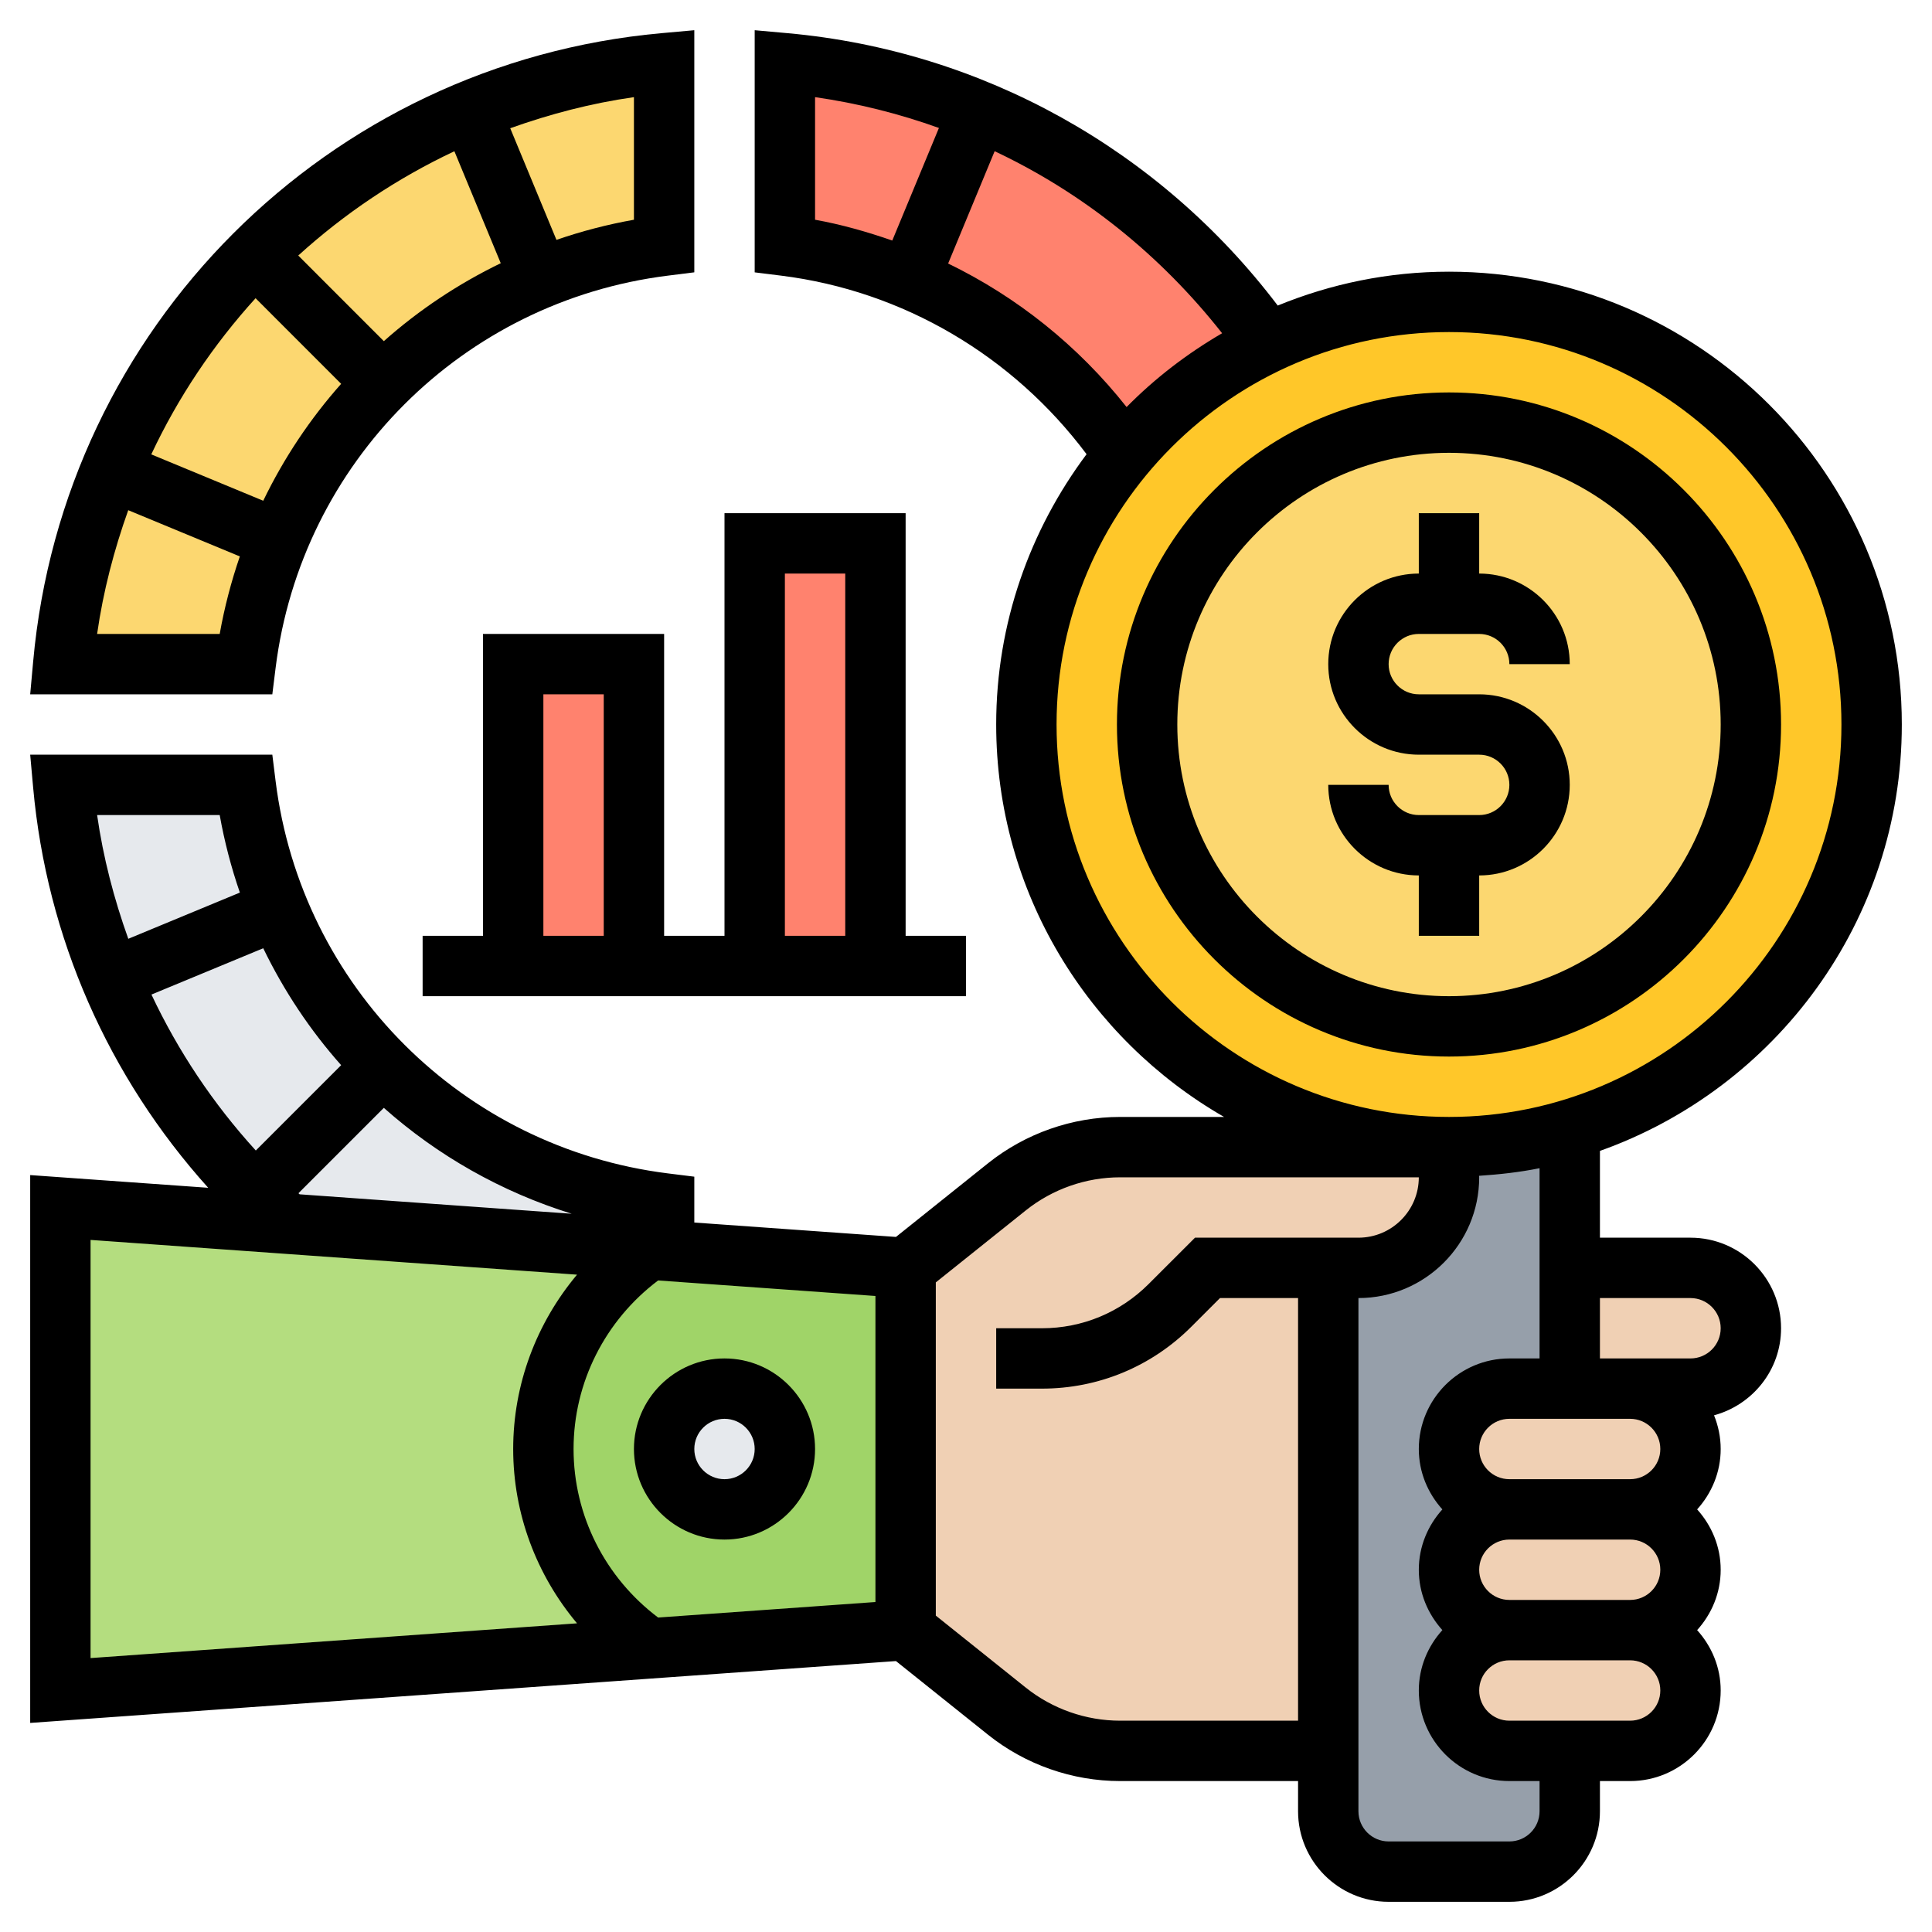 <?xml version="1.0" encoding="UTF-8"?>
<svg xmlns="http://www.w3.org/2000/svg" onmouseup="{ if(window.parent.document.onmouseup) window.parent.document.onmouseup(arguments[0]);}" width="512" viewBox="0 0 64 64" height="512" enable-background="new 0 0 64 64" id="Layer_5"><g><g><g><path data-cppathid="10000" fill="#fcd770" d="m15.58 3.67c-2.69 1.12-5.1 2.75-7.13 4.78s-3.66 4.44-4.78 7.13c-.83 2-1.37 4.16-1.58 6.42h6.05c.18-1.44.55-2.83 1.09-4.12.81-1.96 2-3.71 3.47-5.18s3.22-2.66 5.18-3.47c1.29-.54 2.68-.91 4.12-1.09v-6.05c-2.26.21-4.42.75-6.42 1.58z"/></g><g><path data-cppathid="10001" fill="#ff826e" d="m41.97 11.32c-2.38-3.38-5.69-6.05-9.56-7.64-2-.84-4.16-1.39-6.41-1.59v6.05c1.44.18 2.83.55 4.12 1.09 2.91 1.2 5.38 3.24 7.12 5.81l.01.01c1.28-1.55 2.9-2.82 4.74-3.69v-.01z"/></g><g><path data-cppathid="10002" fill="#e6e9ed" d="m12.7 35.3c-1.47-1.47-2.66-3.22-3.47-5.18-.54-1.29-.91-2.68-1.09-4.12h-6.05c.21 2.25.76 4.41 1.59 6.42 1.11 2.69 2.74 5.1 4.77 7.13.33.34.68.67 1.04.99h.01l11.99.85.51.04v-1.57c-3.62-.45-6.86-2.11-9.3-4.56z"/></g><g><path data-cppathid="10003" fill="#b4dd7f" d="m9.5 40.54 11.99.85c-2.11 1.44-3.49 3.86-3.49 6.61s1.38 5.17 3.49 6.61l-19.49 1.39v-16l7.49.54z"/></g><g><path data-cppathid="10004" fill="#a0d468" d="m30 42v12l-8.51.61c-2.11-1.44-3.49-3.86-3.49-6.61s1.38-5.17 3.49-6.61l.51.04z"/></g><g><circle data-cppathid="10005" r="2" fill="#e6e9ed" cy="48" cx="24"/></g><g><path data-cppathid="10006" fill="#f0d0b4" d="m54 54c1.1 0 2 .9 2 2 0 .55-.22 1.05-.59 1.41-.36.37-.86.59-1.41.59h-2-2c-1.1 0-2-.9-2-2 0-.55.22-1.05.59-1.41.36-.37.86-.59 1.41-.59z"/></g><g><path data-cppathid="10007" fill="#f0d0b4" d="m56 42c1.1 0 2 .9 2 2 0 .55-.22 1.05-.59 1.41-.36.37-.86.59-1.41.59h-2-2v-4z"/></g><g><path data-cppathid="10008" fill="#f0d0b4" d="m54 46c1.1 0 2 .9 2 2 0 .55-.22 1.05-.59 1.41-.36.37-.86.59-1.41.59h-4c-1.1 0-2-.9-2-2 0-.55.22-1.05.59-1.41.36-.37.86-.59 1.41-.59h2z"/></g><g><path data-cppathid="10009" fill="#f0d0b4" d="m54 50c1.1 0 2 .9 2 2 0 .55-.22 1.05-.59 1.41-.36.37-.86.59-1.41.59h-4c-1.1 0-2-.9-2-2 0-.55.22-1.05.59-1.41.36-.37.86-.59 1.41-.59z"/></g><g><path data-cppathid="10010" fill="#f0d0b4" d="m44 42v16h-6.9c-1.36 0-2.68-.46-3.74-1.31l-3.36-2.69v-12l3.36-2.69c1.06-.85 2.38-1.31 3.74-1.31h9.9c.55 0 1 .45 1 1 0 .83-.34 1.58-.88 2.12s-1.29.88-2.12.88z"/></g><g><path data-cppathid="10011" fill="#969faa" d="m48 38c1.39 0 2.74-.2 4-.58v4.58 4h-2c-.55 0-1.05.22-1.41.59-.37.36-.59.86-.59 1.41 0 1.1.9 2 2 2-.55 0-1.05.22-1.41.59-.37.36-.59.86-.59 1.41 0 1.1.9 2 2 2-.55 0-1.05.22-1.41.59-.37.36-.59.86-.59 1.41 0 1.1.9 2 2 2h2v2c0 1.1-.9 2-2 2h-4c-1.1 0-2-.9-2-2v-2-16h1c.83 0 1.58-.34 2.12-.88s.88-1.29.88-2.12c0-.55-.45-1-1-1v-.04c.33.03.66.04 1 .04z"/></g><g><path data-cppathid="10012" fill="#ffc729" d="m52 37.42c-1.26.38-2.61.58-4 .58-.34 0-.67-.01-1-.04-7.26-.51-13-6.57-13-13.96 0-3.4 1.22-6.52 3.25-8.95 1.28-1.55 2.9-2.82 4.74-3.69v-.01c1.82-.86 3.86-1.35 6.01-1.35 7.73 0 14 6.27 14 14 0 6.34-4.22 11.7-10 13.41z"/></g><g><circle data-cppathid="10013" r="10" fill="#fcd770" cy="24" cx="48"/></g><g><path data-cppathid="10014" fill="#ff826e" d="m25 18h4v14h-4z"/></g><g><path data-cppathid="10015" fill="#ff826e" d="m17 22h4v10h-4z"/></g></g><g><path data-cppathid="10016" d="m56 41h-3v-2.875c5.816-2.066 10-7.609 10-14.125 0-8.271-6.729-15-15-15-2.008 0-3.921.403-5.673 1.122-3.913-5.163-9.784-8.441-16.237-9.023l-1.09-.098v8.021l.876.109c4.041.504 7.681 2.657 10.118 5.915-1.871 2.503-2.994 5.596-2.994 8.954 0 5.558 3.046 10.409 7.549 13h-3.444c-1.583 0-3.136.545-4.373 1.533l-3.052 2.442-6.68-.477v-1.519l-.876-.109c-6.8-.85-12.144-6.192-12.994-12.993l-.109-.877h-8.021l.098 1.09c.449 4.971 2.493 9.582 5.799 13.257l-5.897-.421v18.148l28.68-2.049 3.052 2.442c1.237.988 2.789 1.533 4.372 1.533h5.896v1c0 1.654 1.346 3 3 3h4c1.654 0 3-1.346 3-3v-1h1c1.654 0 3-1.346 3-3 0-.771-.301-1.468-.78-2 .48-.532.78-1.229.78-2s-.301-1.468-.78-2c.48-.532.78-1.229.78-2 0-.395-.081-.77-.22-1.116 1.275-.346 2.22-1.501 2.22-2.884 0-1.654-1.346-3-3-3zm-1 7c0 .552-.449 1-1 1h-4c-.551 0-1-.448-1-1s.449-1 1-1h2 2c.551 0 1 .448 1 1zm0 4c0 .552-.449 1-1 1h-4c-.551 0-1-.448-1-1s.449-1 1-1h4c.551 0 1 .448 1 1zm-28-48.782c1.409.202 2.782.547 4.103 1.021l-1.545 3.729c-.832-.288-1.682-.532-2.558-.689zm4.408 5.511 1.541-3.72c2.921 1.377 5.496 3.438 7.535 6.03-1.161.676-2.228 1.494-3.164 2.445-1.602-2.027-3.625-3.645-5.912-4.755zm3.592 15.271c0-7.168 5.832-13 13-13s13 5.832 13 13-5.832 13-13 13-13-5.832-13-13zm-16.062 16.207-9.013-.644c-.013-.012-.025-.024-.038-.036l2.828-2.828c1.777 1.579 3.89 2.784 6.223 3.508zm-13.921-7.261 3.703-1.534c.684 1.412 1.552 2.715 2.581 3.873l-2.827 2.827c-1.415-1.552-2.574-3.292-3.457-5.166zm2.261-5.946c.157.882.382 1.739.668 2.568l-3.696 1.531c-.474-1.322-.831-2.689-1.033-4.099zm-4.278 14.074 16.115 1.151c-1.344 1.602-2.115 3.634-2.115 5.775s.771 4.173 2.115 5.775l-16.115 1.151zm26 11.995-7.199.514c-1.754-1.322-2.801-3.379-2.801-5.583s1.047-4.261 2.801-5.583l7.199.514zm8.104 3.931c-1.13 0-2.24-.389-3.124-1.096l-2.98-2.385v-11.038l2.981-2.385c.884-.707 1.993-1.096 3.123-1.096h9.896c0 1.103-.897 2-2 2h-5.414l-1.536 1.535c-.944.944-2.199 1.465-3.535 1.465h-1.515v2h1.515c1.871 0 3.628-.729 4.95-2.051l.949-.949h2.586v14zm13.896 3c0 .552-.449 1-1 1h-4c-.551 0-1-.448-1-1v-17c2.206 0 4-1.794 4-4 0-.017-.005-.033-.005-.05.68-.045 1.352-.119 2.005-.252v6.302h-1c-1.654 0-3 1.346-3 3 0 .771.301 1.468.78 2-.48.532-.78 1.229-.78 2s.301 1.468.78 2c-.48.532-.78 1.229-.78 2 0 1.654 1.346 3 3 3h1zm3-3h-4c-.551 0-1-.448-1-1s.449-1 1-1h4c.551 0 1 .448 1 1s-.449 1-1 1zm2-12h-2-1v-2h3c.551 0 1 .448 1 1s-.449 1-1 1z"/><path data-cppathid="10017" d="m59 24c0-6.065-4.935-11-11-11s-11 4.935-11 11 4.935 11 11 11 11-4.935 11-11zm-20 0c0-4.963 4.038-9 9-9s9 4.037 9 9-4.038 9-9 9-9-4.037-9-9z"/><path data-cppathid="10018" d="m49 31v-2c1.654 0 3-1.346 3-3s-1.346-3-3-3h-2c-.551 0-1-.448-1-1s.449-1 1-1h2c.551 0 1 .448 1 1h2c0-1.654-1.346-3-3-3v-2h-2v2c-1.654 0-3 1.346-3 3s1.346 3 3 3h2c.551 0 1 .448 1 1s-.449 1-1 1h-2c-.551 0-1-.448-1-1h-2c0 1.654 1.346 3 3 3v2z"/><path data-cppathid="10019" d="m21 48c0 1.654 1.346 3 3 3s3-1.346 3-3-1.346-3-3-3-3 1.346-3 3zm3-1c.551 0 1 .448 1 1s-.449 1-1 1-1-.448-1-1 .449-1 1-1z"/><path data-cppathid="10020" d="m9.13 22.124c.85-6.801 6.194-12.144 12.994-12.993l.876-.11v-8.02l-1.09.098c-11.061.997-19.814 9.75-20.811 20.811l-.099 1.09h8.021zm3.585-10.823-2.835-2.836c1.534-1.394 3.273-2.561 5.172-3.455l1.536 3.709c-1.412.684-2.714 1.552-3.873 2.582zm8.285-4.022c-.882.157-1.739.381-2.567.667l-1.531-3.698c1.312-.469 2.678-.828 4.098-1.03zm-12.534 2.6 2.835 2.836c-1.03 1.159-1.898 2.461-2.581 3.873l-3.709-1.536c.893-1.9 2.061-3.639 3.455-5.173zm-5.249 11.121c.203-1.42.562-2.786 1.031-4.099l3.697 1.531c-.285.829-.51 1.686-.667 2.568z"/><path data-cppathid="10021" d="m24 17v14h-2v-10h-6v10h-2v2h18v-2h-2v-14zm2 2h2v12h-2zm-8 4h2v8h-2z"/></g></g></svg>